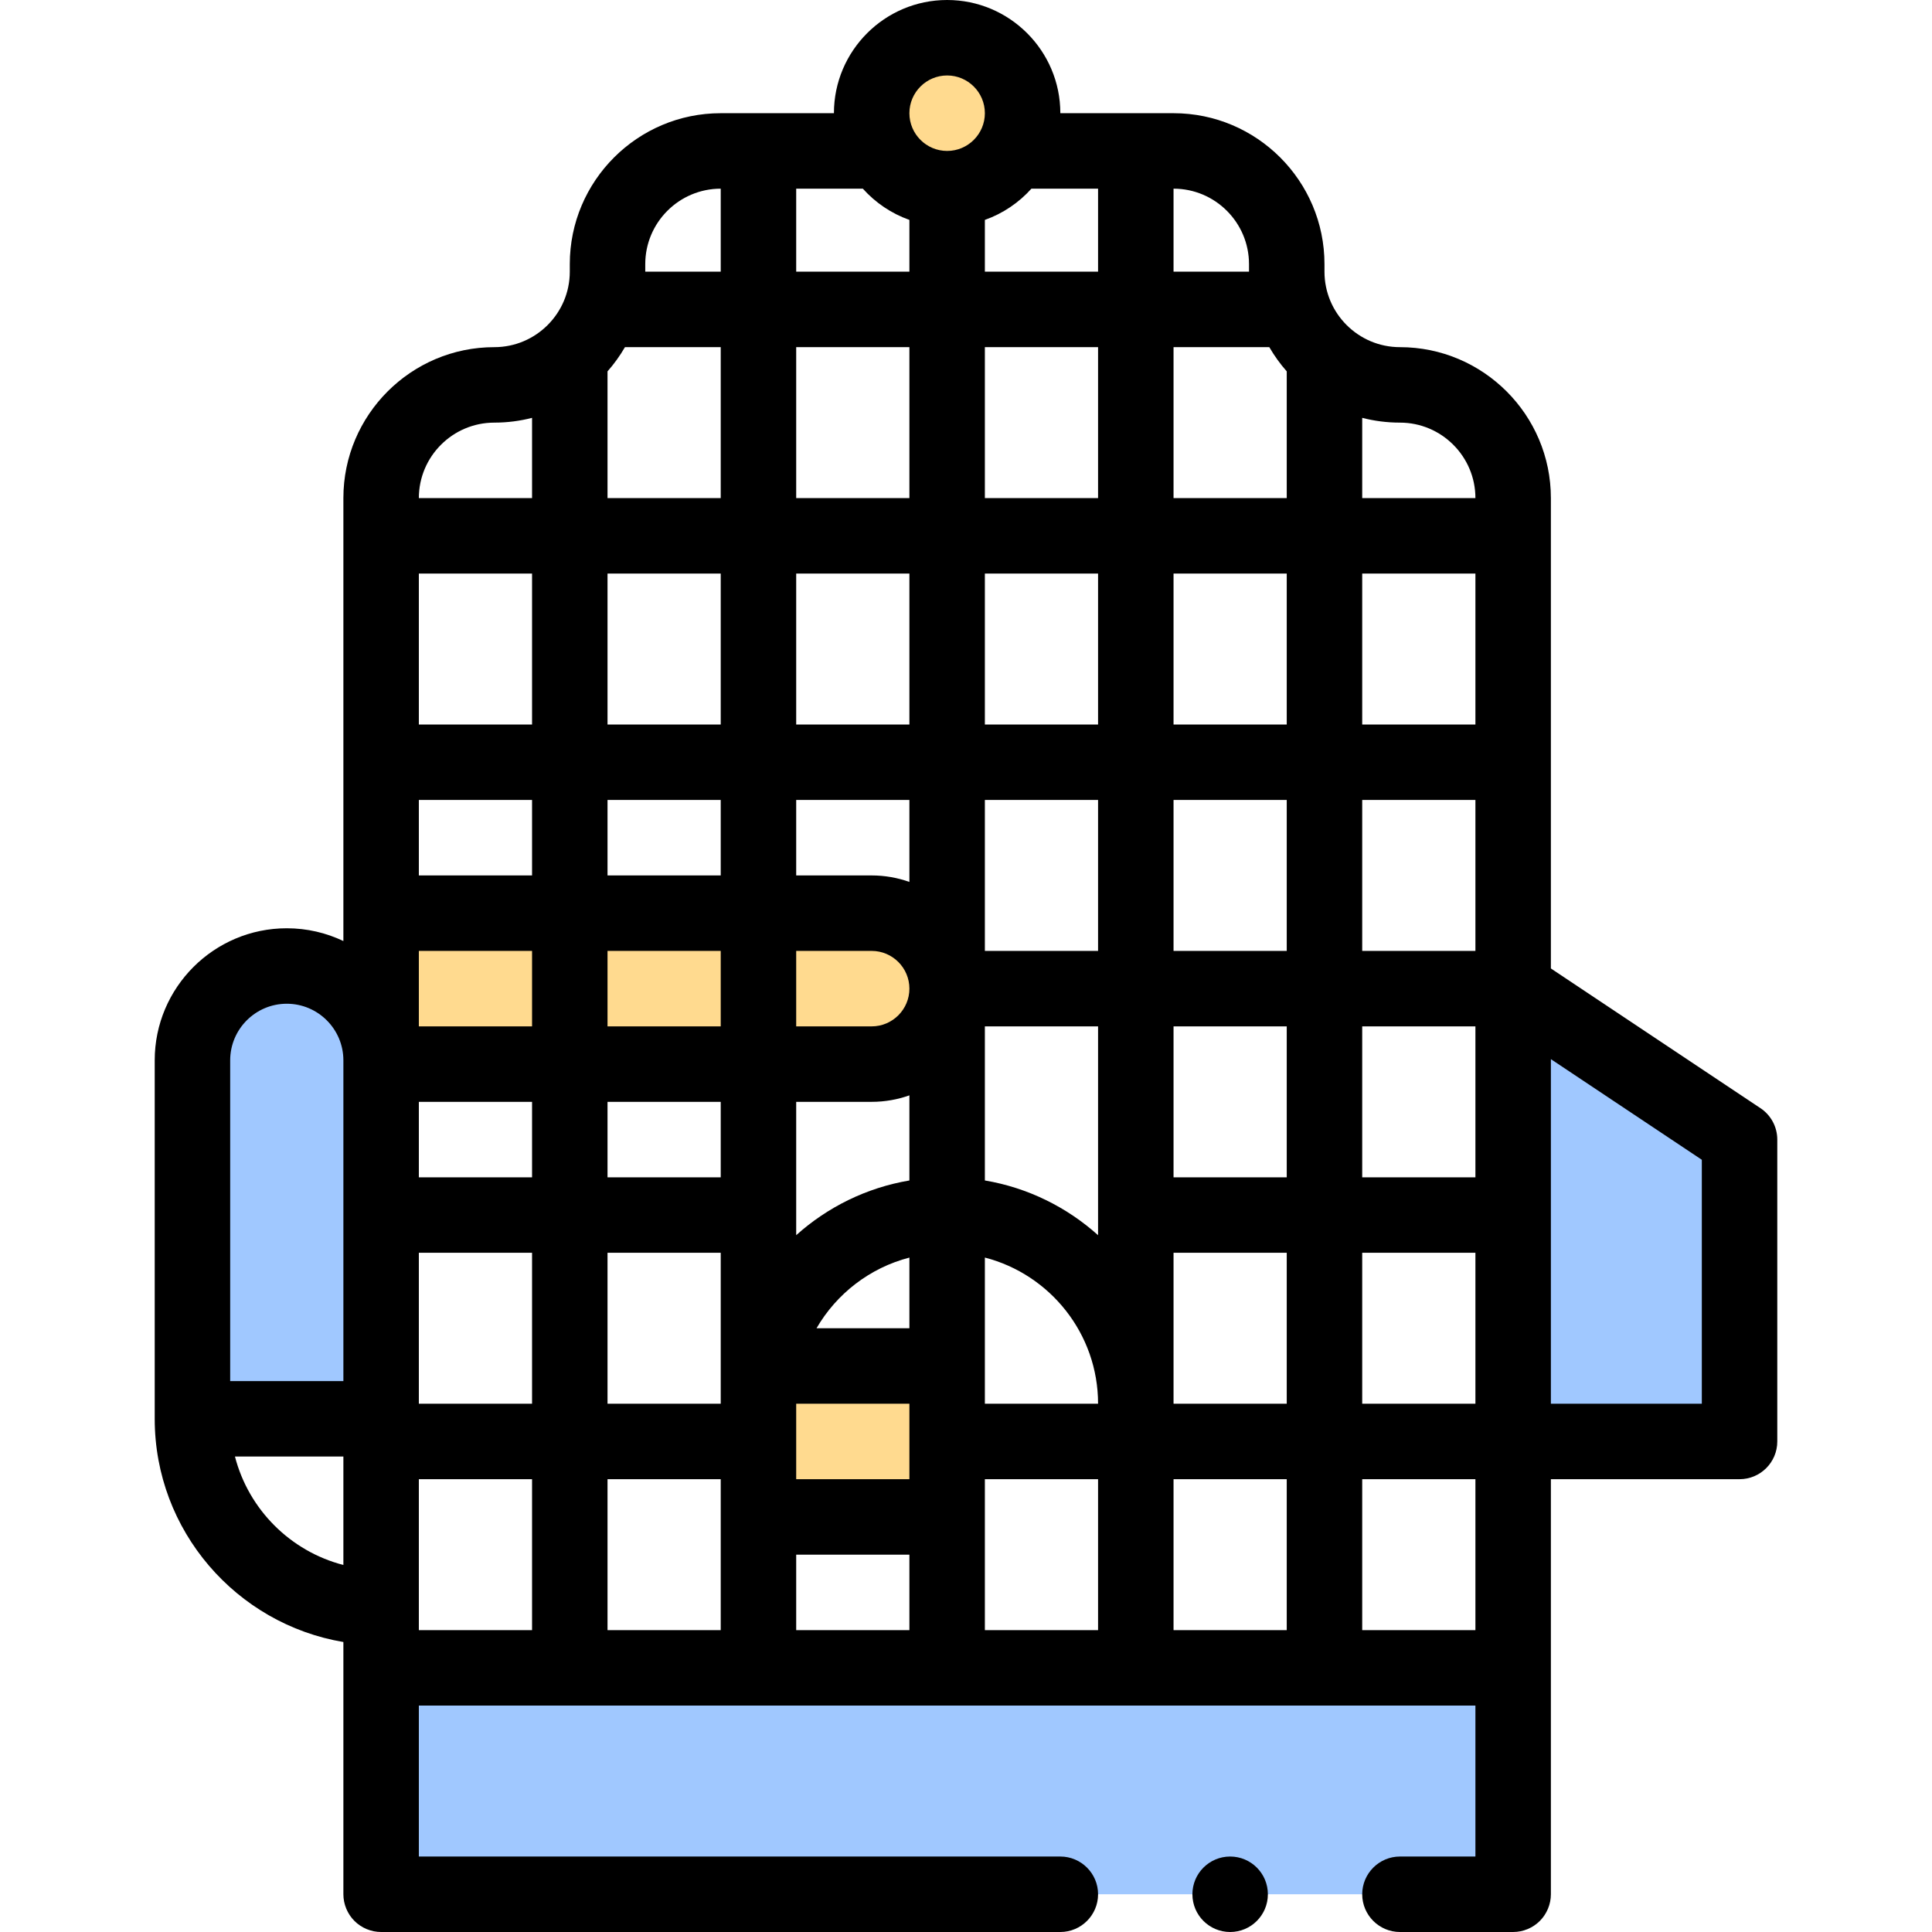 <svg id="Layer_1" enable-background="new 0 0 512 512" height="512" viewBox="0 0 512 512" width="512" xmlns="http://www.w3.org/2000/svg"><g><path d="m231 282h-130v-40h130c11.046 0 20 8.954 20 20 0 11.046-8.954 20-20 20z" fill="#ffda8f"/><path d="m221 322h60v300h-60z" fill="#a0c8ff" transform="matrix(0 1 -1 0 723 221)"/><path d="m201 362h50v40h-50z" fill="#ffda8f"/><circle cx="251" cy="30" fill="#ffda8f" r="20"/><path d="m461 382h-60v-120l60 40z" fill="#a0c8ff"/><path d="m101 281v95h-50v-95c0-13.807 11.193-25 25-25 13.807 0 25 11.193 25 25z" fill="#a0c8ff"/><g><path d="m466.547 293.68-55.547-37.032v-124.648c0-22.056-17.944-40-40-40-11.028 0-20-8.972-20-20v-2c0-22.056-17.944-40-40-40h-30c0-16.542-13.458-30-30-30s-30 13.458-30 30h-30c-22.056 0-40 17.944-40 40v2c0 11.028-8.972 20-20 20-22.056 0-40 17.944-40 40v117.384c-4.549-2.167-9.635-3.384-15-3.384-19.299 0-35 15.701-35 35v95c0 29.676 21.661 54.374 50 59.151v66.849c0 2.63 1.07 5.21 2.93 7.069 1.86 1.861 4.44 2.931 7.07 2.931h180c5.51 0 10-4.49 10-10s-4.49-10-10-10h-170v-40h280v40h-20c-5.51 0-10 4.49-10 10s4.49 10 10 10h30c2.63 0 5.21-1.07 7.07-2.931 1.86-1.859 2.93-4.439 2.93-7.069v-110h50c5.523 0 10-4.478 10-10v-80c0-3.344-1.671-6.466-4.453-8.32zm-375.547 121.054c-14.036-3.625-25.109-14.698-28.734-28.734h28.734zm0-48.734h-30v-85c0-8.271 6.729-15 15-15s15 6.729 15 15zm50 66h-30v-40h30zm0-60h-30v-40h30zm0-60h-30v-20h30zm0-40h-30v-20h30zm0-40h-30v-20h30zm0-40h-30v-40h30zm0-60h-30c0-11.028 8.972-20 20-20 3.452 0 6.803-.44 10-1.266zm50 300h-30v-40h30zm0-60h-30v-40h30zm0-60h-30v-20h30zm0-40h-30v-20h30zm0-40h-30v-20h30zm0-40h-30v-40h30zm0-60h-30v-33.585c1.742-1.976 3.289-4.123 4.619-6.415h25.381zm0-60h-20v-2c0-11.028 8.972-20 20-20zm120-22c11.028 0 20 8.972 20 20v2h-20zm-70 382h-30v-20h30zm0-40h-30v-20h30zm0-40h-24.614c5.306-9.152 14.131-16.017 24.614-18.728zm0-39.163c-11.411 1.925-21.735 7.083-30 14.499v-35.336h20c3.506 0 6.87-.61 10-1.72zm-10-40.837h-20v-20h20c5.514 0 10 4.486 10 10s-4.486 10-10 10zm10-38.28c-3.13-1.11-6.494-1.72-10-1.72h-20v-20h30zm0-41.72h-30v-40h30zm0-60h-30v-40h30zm0-60h-30v-22h17.663c3.323 3.707 7.552 6.583 12.337 8.28zm10-32c-5.514 0-10-4.486-10-10s4.486-10 10-10 10 4.486 10 10-4.486 10-10 10zm40 392h-30v-40h30zm-30-60v-38.734c17.233 4.452 30 20.13 30 38.734zm30-44.662c-8.265-7.415-18.587-12.579-30-14.503v-40.835h30zm0-75.338h-30v-40h30zm0-60h-30v-40h30zm0-60h-30v-40h30zm0-60h-30v-13.72c4.784-1.697 9.014-4.573 12.337-8.28h17.663zm50 360h-30v-40h30zm0-60h-30v-40h30zm0-60h-30v-40h30zm0-60h-30v-40h30zm0-60h-30v-40h30zm0-60h-30v-40h25.381c1.329 2.292 2.877 4.439 4.619 6.415zm20-21.266c3.197.826 6.548 1.266 10 1.266 11.028 0 20 8.972 20 20h-30zm0 41.266h30v40h-30zm0 60h30v40h-30zm0 60h30v40h-30zm0 60h30v40h-30zm30 100h-30v-40h30zm60-60h-40v-91.314l40 26.666z"/><circle cx="326" cy="502" r="10"/></g></g></svg>